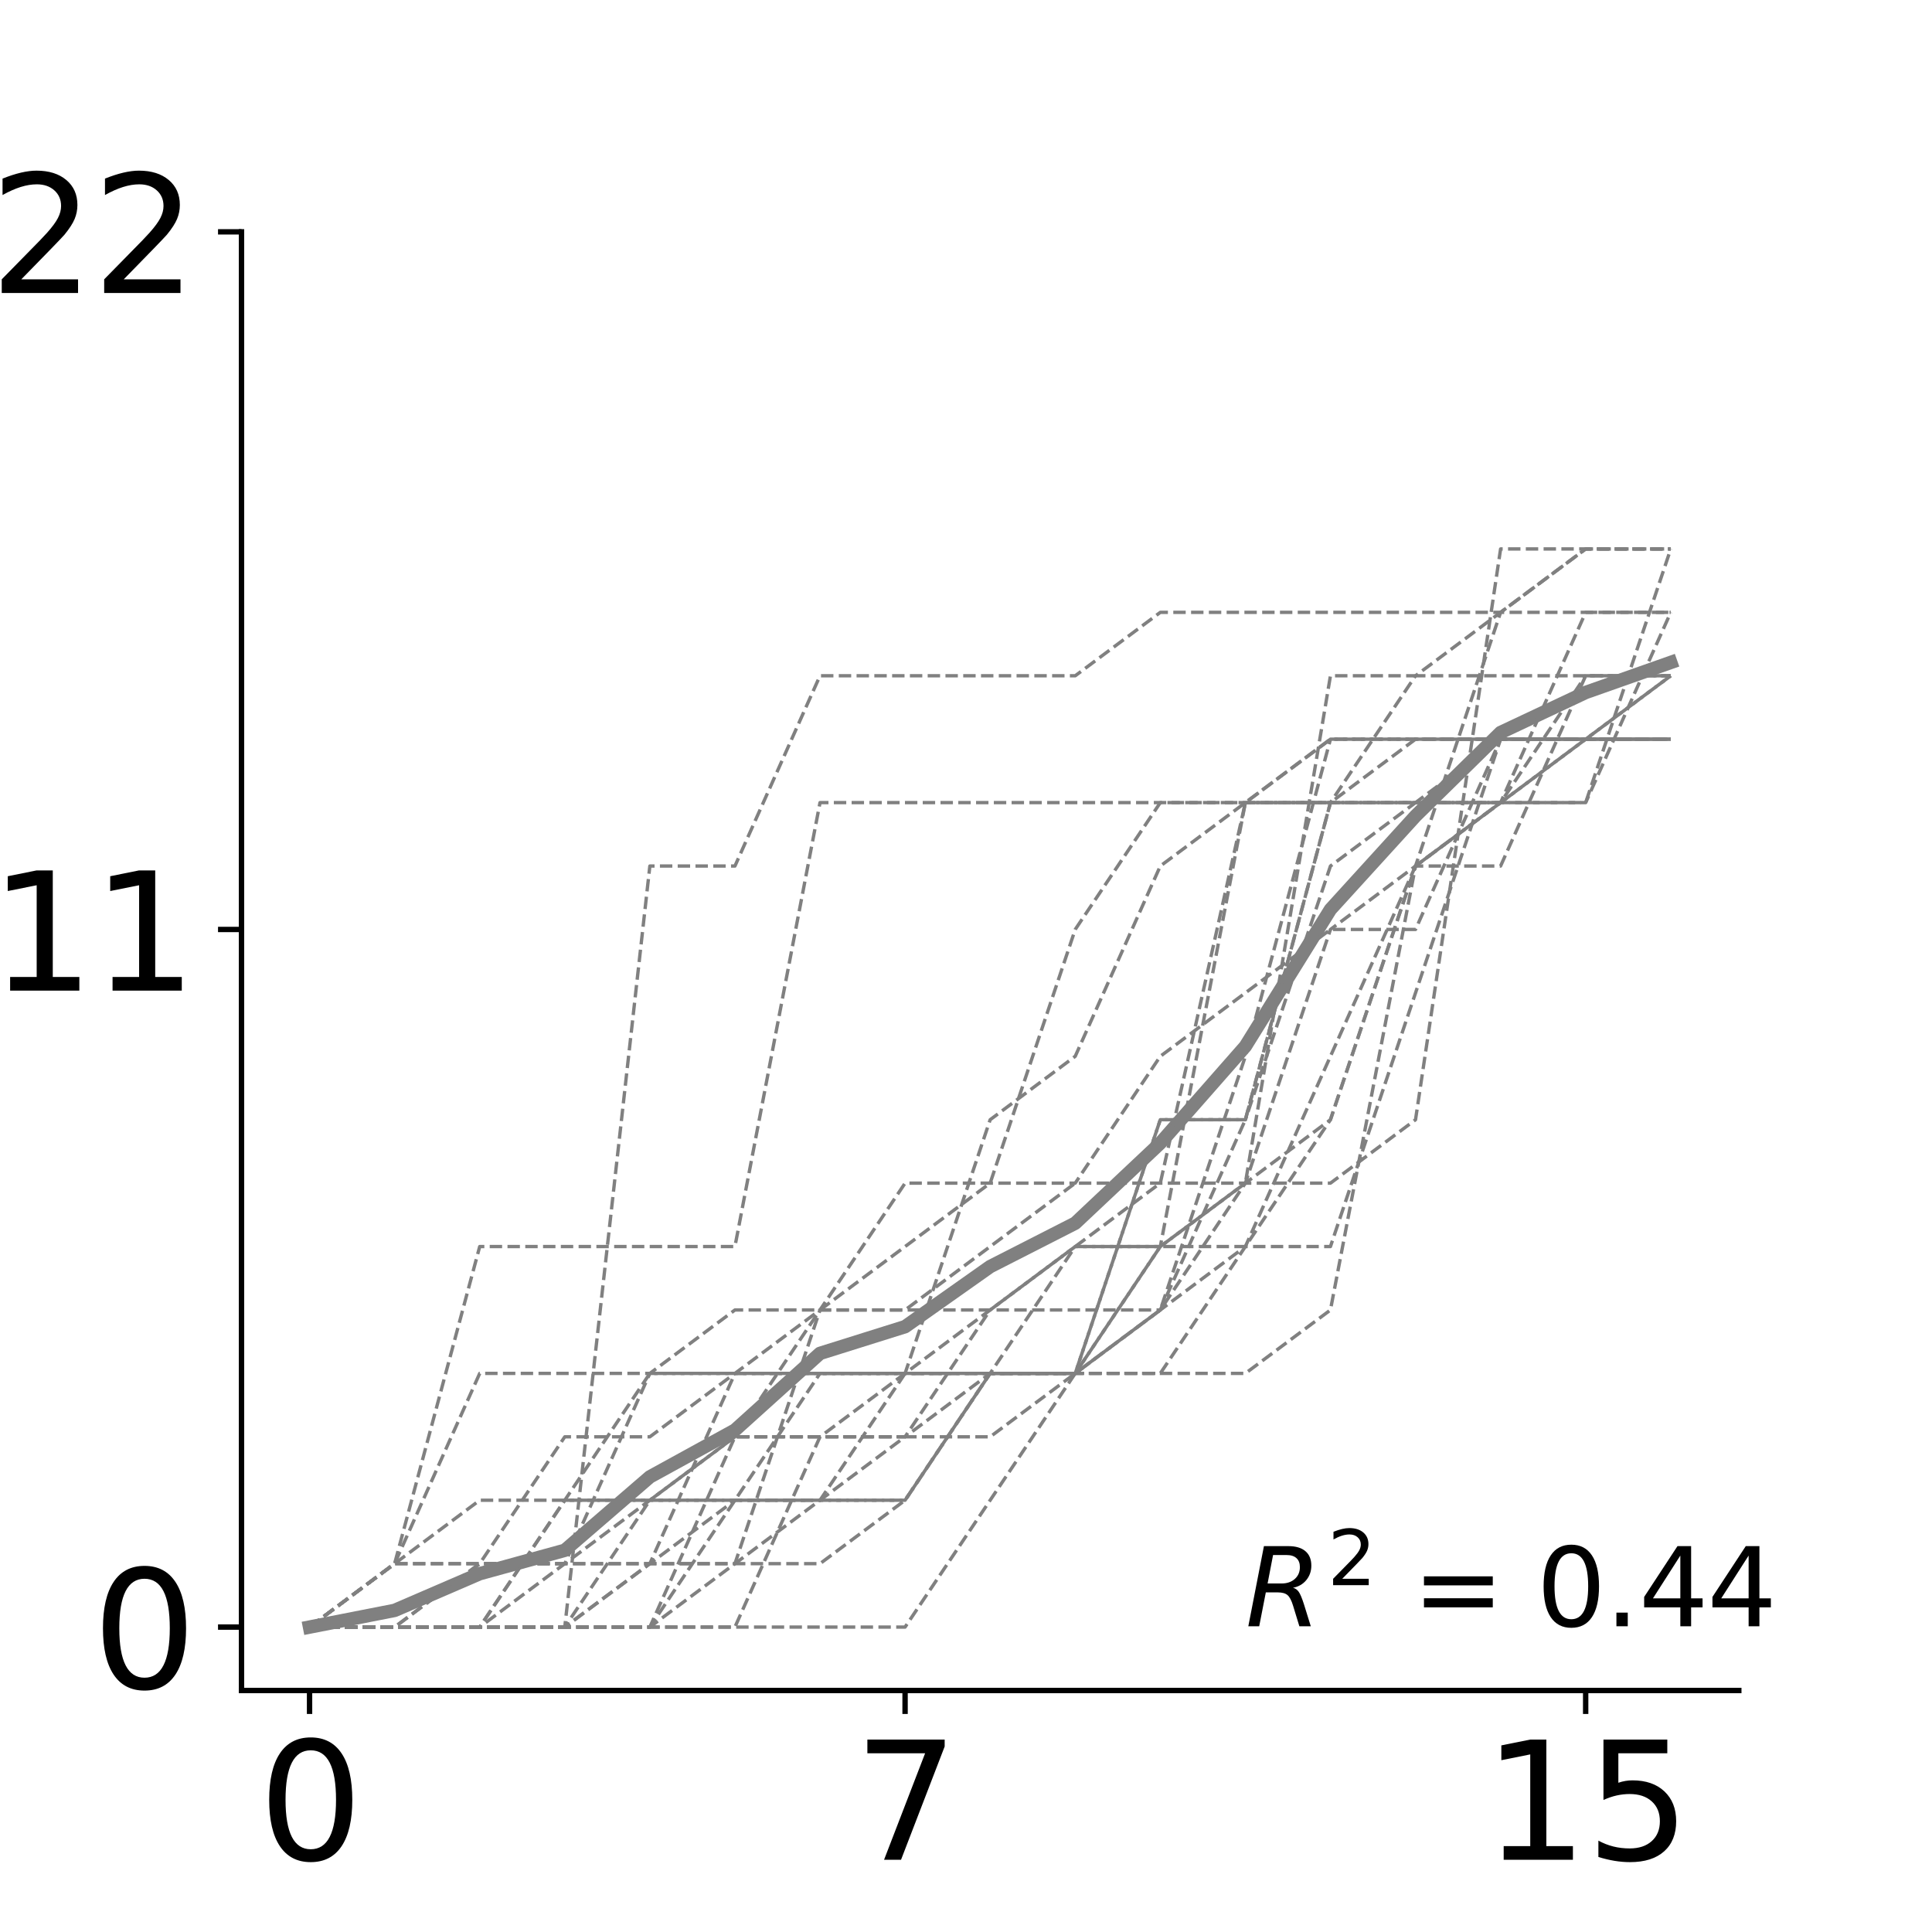 <?xml version="1.0" encoding="utf-8" standalone="no"?>
<!DOCTYPE svg PUBLIC "-//W3C//DTD SVG 1.1//EN"
  "http://www.w3.org/Graphics/SVG/1.1/DTD/svg11.dtd">
<svg xmlns:xlink="http://www.w3.org/1999/xlink" width="288pt" height="288pt" viewBox="0 0 288 288" xmlns="http://www.w3.org/2000/svg" version="1.1">
 <defs>
  <style type="text/css">*{stroke-linejoin: round; stroke-linecap: butt}</style>
 </defs>
 <g id="figure_1">
  <g id="patch_1">
   <path d="M 0 288 
L 288 288 
L 288 0 
L 0 0 
z
" style="fill: #ffffff"/>
  </g>
  <g id="axes_1">
   <g id="patch_2">
    <path d="M 36 252 
L 259.2 252 
L 259.2 34.56 
L 36 34.56 
z
" style="fill: #ffffff"/>
   </g>
   <g id="matplotlib.axis_1">
    <g id="xtick_1">
     <g id="line2d_1">
      <defs>
       <path id="m6acc82d7c6" d="M 0 0 
L 0 3.5 
" style="stroke: #000000; stroke-width: 0.8"/>
      </defs>
      <g>
       <use xlink:href="#m6acc82d7c6" x="46.145" y="252" style="stroke: #000000; stroke-width: 0.8"/>
      </g>
     </g>
     <g id="text_1">
      <!-- 0 -->
      <g transform="translate(38.51 277.236) scale(0.24 -0.24)">
       <defs>
        <path id="DejaVuSans-30" d="M 2034 4250 
Q 1547 4250 1301 3770 
Q 1056 3291 1056 2328 
Q 1056 1369 1301 889 
Q 1547 409 2034 409 
Q 2525 409 2770 889 
Q 3016 1369 3016 2328 
Q 3016 3291 2770 3770 
Q 2525 4250 2034 4250 
z
M 2034 4750 
Q 2819 4750 3233 4129 
Q 3647 3509 3647 2328 
Q 3647 1150 3233 529 
Q 2819 -91 2034 -91 
Q 1250 -91 836 529 
Q 422 1150 422 2328 
Q 422 3509 836 4129 
Q 1250 4750 2034 4750 
z
" transform="scale(0.016)"/>
       </defs>
       <use xlink:href="#DejaVuSans-30"/>
      </g>
     </g>
    </g>
    <g id="xtick_2">
     <g id="line2d_2">
      <g>
       <use xlink:href="#m6acc82d7c6" x="134.918" y="252" style="stroke: #000000; stroke-width: 0.8"/>
      </g>
     </g>
     <g id="text_2">
      <!-- 7 -->
      <g transform="translate(127.283 277.236) scale(0.24 -0.24)">
       <defs>
        <path id="DejaVuSans-37" d="M 525 4666 
L 3525 4666 
L 3525 4397 
L 1831 0 
L 1172 0 
L 2766 4134 
L 525 4134 
L 525 4666 
z
" transform="scale(0.016)"/>
       </defs>
       <use xlink:href="#DejaVuSans-37"/>
      </g>
     </g>
    </g>
    <g id="xtick_3">
     <g id="line2d_3">
      <g>
       <use xlink:href="#m6acc82d7c6" x="236.373" y="252" style="stroke: #000000; stroke-width: 0.8"/>
      </g>
     </g>
     <g id="text_3">
      <!-- 15 -->
      <g transform="translate(221.103 277.236) scale(0.24 -0.24)">
       <defs>
        <path id="DejaVuSans-31" d="M 794 531 
L 1825 531 
L 1825 4091 
L 703 3866 
L 703 4441 
L 1819 4666 
L 2450 4666 
L 2450 531 
L 3481 531 
L 3481 0 
L 794 0 
L 794 531 
z
" transform="scale(0.016)"/>
        <path id="DejaVuSans-35" d="M 691 4666 
L 3169 4666 
L 3169 4134 
L 1269 4134 
L 1269 2991 
Q 1406 3038 1543 3061 
Q 1681 3084 1819 3084 
Q 2600 3084 3056 2656 
Q 3513 2228 3513 1497 
Q 3513 744 3044 326 
Q 2575 -91 1722 -91 
Q 1428 -91 1123 -41 
Q 819 9 494 109 
L 494 744 
Q 775 591 1075 516 
Q 1375 441 1709 441 
Q 2250 441 2565 725 
Q 2881 1009 2881 1497 
Q 2881 1984 2565 2268 
Q 2250 2553 1709 2553 
Q 1456 2553 1204 2497 
Q 953 2441 691 2322 
L 691 4666 
z
" transform="scale(0.016)"/>
       </defs>
       <use xlink:href="#DejaVuSans-31"/>
       <use xlink:href="#DejaVuSans-35" x="63.623"/>
      </g>
     </g>
    </g>
   </g>
   <g id="matplotlib.axis_2">
    <g id="ytick_1">
     <g id="line2d_4">
      <defs>
       <path id="m6d0964cb60" d="M 0 0 
L -3.5 0 
" style="stroke: #000000; stroke-width: 0.8"/>
      </defs>
      <g>
       <use xlink:href="#m6d0964cb60" x="36" y="242.546" style="stroke: #000000; stroke-width: 0.8"/>
      </g>
     </g>
     <g id="text_4">
      <!-- 0 -->
      <g transform="translate(13.73 251.664) scale(0.24 -0.24)">
       <use xlink:href="#DejaVuSans-30"/>
      </g>
     </g>
    </g>
    <g id="ytick_2">
     <g id="line2d_5">
      <g>
       <use xlink:href="#m6d0964cb60" x="36" y="138.553" style="stroke: #000000; stroke-width: 0.8"/>
      </g>
     </g>
     <g id="text_5">
      <!-- 11 -->
      <g transform="translate(-1.54 147.671) scale(0.24 -0.24)">
       <use xlink:href="#DejaVuSans-31"/>
       <use xlink:href="#DejaVuSans-31" x="63.623"/>
      </g>
     </g>
    </g>
    <g id="ytick_3">
     <g id="line2d_6">
      <g>
       <use xlink:href="#m6d0964cb60" x="36" y="34.56" style="stroke: #000000; stroke-width: 0.8"/>
      </g>
     </g>
     <g id="text_6">
      <!-- 22 -->
      <g transform="translate(-1.54 43.678) scale(0.24 -0.24)">
       <defs>
        <path id="DejaVuSans-32" d="M 1228 531 
L 3431 531 
L 3431 0 
L 469 0 
L 469 531 
Q 828 903 1448 1529 
Q 2069 2156 2228 2338 
Q 2531 2678 2651 2914 
Q 2772 3150 2772 3378 
Q 2772 3750 2511 3984 
Q 2250 4219 1831 4219 
Q 1534 4219 1204 4116 
Q 875 4013 500 3803 
L 500 4441 
Q 881 4594 1212 4672 
Q 1544 4750 1819 4750 
Q 2544 4750 2975 4387 
Q 3406 4025 3406 3419 
Q 3406 3131 3298 2873 
Q 3191 2616 2906 2266 
Q 2828 2175 2409 1742 
Q 1991 1309 1228 531 
z
" transform="scale(0.016)"/>
       </defs>
       <use xlink:href="#DejaVuSans-32"/>
       <use xlink:href="#DejaVuSans-32" x="63.623"/>
      </g>
     </g>
    </g>
   </g>
   <g id="line2d_7">
    <path d="M 46.145 242.546 
L 58.827 240.058 
L 71.509 234.585 
L 84.191 231.102 
L 96.873 220.155 
L 109.555 213.189 
L 122.236 201.745 
L 134.918 197.764 
L 147.6 188.808 
L 160.282 182.34 
L 172.964 170.398 
L 185.645 155.968 
L 198.327 135.568 
L 211.009 121.636 
L 223.691 109.196 
L 236.373 103.225 
L 249.055 98.747 
" clip-path="url(#pab23c586a7)" style="fill: none; stroke: #808080; stroke-width: 2; stroke-linecap: square"/>
   </g>
   <g id="line2d_8">
    <path d="M 46.145 242.546 
L 58.827 233.092 
L 71.509 233.092 
L 84.191 214.184 
L 96.873 214.184 
L 109.555 204.73 
L 122.236 195.277 
L 134.918 195.277 
L 147.6 185.823 
L 160.282 176.369 
L 172.964 176.369 
L 185.645 176.369 
L 198.327 176.369 
L 211.009 166.915 
L 223.691 81.83 
L 236.373 81.83 
L 249.055 81.83 
" clip-path="url(#pab23c586a7)" style="fill: none; stroke-dasharray: 1.85,0.8; stroke-dashoffset: 0; stroke: #808080; stroke-width: 0.5"/>
   </g>
   <g id="line2d_9">
    <path d="M 46.145 242.546 
L 58.827 242.546 
L 71.509 242.546 
L 84.191 233.092 
L 96.873 204.73 
L 109.555 195.277 
L 122.236 195.277 
L 134.918 185.823 
L 147.6 176.369 
L 160.282 138.553 
L 172.964 119.645 
L 185.645 119.645 
L 198.327 119.645 
L 211.009 119.645 
L 223.691 119.645 
L 236.373 110.191 
L 249.055 100.737 
" clip-path="url(#pab23c586a7)" style="fill: none; stroke-dasharray: 1.85,0.8; stroke-dashoffset: 0; stroke: #808080; stroke-width: 0.5"/>
   </g>
   <g id="line2d_10">
    <path d="M 46.145 242.546 
L 58.827 242.546 
L 71.509 242.546 
L 84.191 223.638 
L 96.873 204.73 
L 109.555 204.73 
L 122.236 204.73 
L 134.918 204.73 
L 147.6 166.915 
L 160.282 157.461 
L 172.964 129.099 
L 185.645 119.645 
L 198.327 110.191 
L 211.009 110.191 
L 223.691 110.191 
L 236.373 110.191 
L 249.055 100.737 
" clip-path="url(#pab23c586a7)" style="fill: none; stroke-dasharray: 1.85,0.8; stroke-dashoffset: 0; stroke: #808080; stroke-width: 0.5"/>
   </g>
   <g id="line2d_11">
    <path d="M 46.145 242.546 
L 58.827 242.546 
L 71.509 242.546 
L 84.191 242.546 
L 96.873 242.546 
L 109.555 242.546 
L 122.236 214.184 
L 134.918 204.73 
L 147.6 204.73 
L 160.282 204.73 
L 172.964 195.277 
L 185.645 166.915 
L 198.327 119.645 
L 211.009 119.645 
L 223.691 110.191 
L 236.373 110.191 
L 249.055 110.191 
" clip-path="url(#pab23c586a7)" style="fill: none; stroke-dasharray: 1.85,0.8; stroke-dashoffset: 0; stroke: #808080; stroke-width: 0.5"/>
   </g>
   <g id="line2d_12">
    <path d="M 46.145 242.546 
L 58.827 233.092 
L 71.509 223.638 
L 84.191 223.638 
L 96.873 223.638 
L 109.555 214.184 
L 122.236 195.277 
L 134.918 195.277 
L 147.6 195.277 
L 160.282 195.277 
L 172.964 195.277 
L 185.645 185.823 
L 198.327 157.461 
L 211.009 129.099 
L 223.691 119.645 
L 236.373 100.737 
L 249.055 100.737 
" clip-path="url(#pab23c586a7)" style="fill: none; stroke-dasharray: 1.85,0.8; stroke-dashoffset: 0; stroke: #808080; stroke-width: 0.5"/>
   </g>
   <g id="line2d_13">
    <path d="M 46.145 242.546 
L 58.827 242.546 
L 71.509 242.546 
L 84.191 242.546 
L 96.873 242.546 
L 109.555 242.546 
L 122.236 242.546 
L 134.918 242.546 
L 147.6 223.638 
L 160.282 204.73 
L 172.964 185.823 
L 185.645 176.369 
L 198.327 138.553 
L 211.009 129.099 
L 223.691 119.645 
L 236.373 110.191 
L 249.055 110.191 
" clip-path="url(#pab23c586a7)" style="fill: none; stroke-dasharray: 1.85,0.8; stroke-dashoffset: 0; stroke: #808080; stroke-width: 0.5"/>
   </g>
   <g id="line2d_14">
    <path d="M 46.145 242.546 
L 58.827 233.092 
L 71.509 204.73 
L 84.191 204.73 
L 96.873 204.73 
L 109.555 204.73 
L 122.236 204.73 
L 134.918 204.73 
L 147.6 204.73 
L 160.282 204.73 
L 172.964 204.73 
L 185.645 185.823 
L 198.327 185.823 
L 211.009 148.007 
L 223.691 110.191 
L 236.373 110.191 
L 249.055 110.191 
" clip-path="url(#pab23c586a7)" style="fill: none; stroke-dasharray: 1.85,0.8; stroke-dashoffset: 0; stroke: #808080; stroke-width: 0.5"/>
   </g>
   <g id="line2d_15">
    <path d="M 46.145 242.546 
L 58.827 233.092 
L 71.509 233.092 
L 84.191 233.092 
L 96.873 233.092 
L 109.555 223.638 
L 122.236 223.638 
L 134.918 214.184 
L 147.6 214.184 
L 160.282 204.73 
L 172.964 195.277 
L 185.645 157.461 
L 198.327 110.191 
L 211.009 110.191 
L 223.691 110.191 
L 236.373 110.191 
L 249.055 110.191 
" clip-path="url(#pab23c586a7)" style="fill: none; stroke-dasharray: 1.85,0.8; stroke-dashoffset: 0; stroke: #808080; stroke-width: 0.5"/>
   </g>
   <g id="line2d_16">
    <path d="M 46.145 242.546 
L 58.827 242.546 
L 71.509 233.092 
L 84.191 233.092 
L 96.873 223.638 
L 109.555 223.638 
L 122.236 223.638 
L 134.918 223.638 
L 147.6 204.73 
L 160.282 204.73 
L 172.964 166.915 
L 185.645 166.915 
L 198.327 119.645 
L 211.009 100.737 
L 223.691 100.737 
L 236.373 100.737 
L 249.055 100.737 
" clip-path="url(#pab23c586a7)" style="fill: none; stroke-dasharray: 1.85,0.8; stroke-dashoffset: 0; stroke: #808080; stroke-width: 0.5"/>
   </g>
   <g id="line2d_17">
    <path d="M 46.145 242.546 
L 58.827 242.546 
L 71.509 242.546 
L 84.191 242.546 
L 96.873 233.092 
L 109.555 204.73 
L 122.236 204.73 
L 134.918 204.73 
L 147.6 195.277 
L 160.282 185.823 
L 172.964 185.823 
L 185.645 119.645 
L 198.327 110.191 
L 211.009 110.191 
L 223.691 110.191 
L 236.373 110.191 
L 249.055 110.191 
" clip-path="url(#pab23c586a7)" style="fill: none; stroke-dasharray: 1.85,0.8; stroke-dashoffset: 0; stroke: #808080; stroke-width: 0.5"/>
   </g>
   <g id="line2d_18">
    <path d="M 46.145 242.546 
L 58.827 242.546 
L 71.509 242.546 
L 84.191 242.546 
L 96.873 233.092 
L 109.555 233.092 
L 122.236 223.638 
L 134.918 204.73 
L 147.6 204.73 
L 160.282 185.823 
L 172.964 185.823 
L 185.645 176.369 
L 198.327 100.737 
L 211.009 100.737 
L 223.691 91.283 
L 236.373 91.283 
L 249.055 91.283 
" clip-path="url(#pab23c586a7)" style="fill: none; stroke-dasharray: 1.85,0.8; stroke-dashoffset: 0; stroke: #808080; stroke-width: 0.5"/>
   </g>
   <g id="line2d_19">
    <path d="M 46.145 242.546 
L 58.827 242.546 
L 71.509 242.546 
L 84.191 242.546 
L 96.873 242.546 
L 109.555 233.092 
L 122.236 195.277 
L 134.918 176.369 
L 147.6 176.369 
L 160.282 176.369 
L 172.964 157.461 
L 185.645 148.007 
L 198.327 138.553 
L 211.009 138.553 
L 223.691 110.191 
L 236.373 110.191 
L 249.055 110.191 
" clip-path="url(#pab23c586a7)" style="fill: none; stroke-dasharray: 1.85,0.8; stroke-dashoffset: 0; stroke: #808080; stroke-width: 0.5"/>
   </g>
   <g id="line2d_20">
    <path d="M 46.145 242.546 
L 58.827 242.546 
L 71.509 242.546 
L 84.191 242.546 
L 96.873 242.546 
L 109.555 223.638 
L 122.236 204.73 
L 134.918 204.73 
L 147.6 204.73 
L 160.282 204.73 
L 172.964 166.915 
L 185.645 166.915 
L 198.327 129.099 
L 211.009 119.645 
L 223.691 119.645 
L 236.373 91.283 
L 249.055 91.283 
" clip-path="url(#pab23c586a7)" style="fill: none; stroke-dasharray: 1.85,0.8; stroke-dashoffset: 0; stroke: #808080; stroke-width: 0.5"/>
   </g>
   <g id="line2d_21">
    <path d="M 46.145 242.546 
L 58.827 242.546 
L 71.509 242.546 
L 84.191 242.546 
L 96.873 129.099 
L 109.555 129.099 
L 122.236 100.737 
L 134.918 100.737 
L 147.6 100.737 
L 160.282 100.737 
L 172.964 91.283 
L 185.645 91.283 
L 198.327 91.283 
L 211.009 91.283 
L 223.691 91.283 
L 236.373 81.83 
L 249.055 81.83 
" clip-path="url(#pab23c586a7)" style="fill: none; stroke-dasharray: 1.85,0.8; stroke-dashoffset: 0; stroke: #808080; stroke-width: 0.5"/>
   </g>
   <g id="line2d_22">
    <path d="M 46.145 242.546 
L 58.827 233.092 
L 71.509 185.823 
L 84.191 185.823 
L 96.873 185.823 
L 109.555 185.823 
L 122.236 119.645 
L 134.918 119.645 
L 147.6 119.645 
L 160.282 119.645 
L 172.964 119.645 
L 185.645 119.645 
L 198.327 119.645 
L 211.009 119.645 
L 223.691 119.645 
L 236.373 119.645 
L 249.055 91.283 
" clip-path="url(#pab23c586a7)" style="fill: none; stroke-dasharray: 1.85,0.8; stroke-dashoffset: 0; stroke: #808080; stroke-width: 0.5"/>
   </g>
   <g id="line2d_23">
    <path d="M 46.145 242.546 
L 58.827 242.546 
L 71.509 242.546 
L 84.191 223.638 
L 96.873 223.638 
L 109.555 214.184 
L 122.236 214.184 
L 134.918 214.184 
L 147.6 204.73 
L 160.282 204.73 
L 172.964 204.73 
L 185.645 204.73 
L 198.327 195.277 
L 211.009 129.099 
L 223.691 119.645 
L 236.373 119.645 
L 249.055 81.83 
" clip-path="url(#pab23c586a7)" style="fill: none; stroke-dasharray: 1.85,0.8; stroke-dashoffset: 0; stroke: #808080; stroke-width: 0.5"/>
   </g>
   <g id="line2d_24">
    <path d="M 46.145 242.546 
L 58.827 242.546 
L 71.509 242.546 
L 84.191 242.546 
L 96.873 242.546 
L 109.555 214.184 
L 122.236 214.184 
L 134.918 214.184 
L 147.6 195.277 
L 160.282 185.823 
L 172.964 176.369 
L 185.645 119.645 
L 198.327 119.645 
L 211.009 110.191 
L 223.691 110.191 
L 236.373 110.191 
L 249.055 110.191 
" clip-path="url(#pab23c586a7)" style="fill: none; stroke-dasharray: 1.85,0.8; stroke-dashoffset: 0; stroke: #808080; stroke-width: 0.5"/>
   </g>
   <g id="line2d_25">
    <path d="M 46.145 242.546 
L 58.827 242.546 
L 71.509 242.546 
L 84.191 242.546 
L 96.873 223.638 
L 109.555 223.638 
L 122.236 223.638 
L 134.918 223.638 
L 147.6 204.73 
L 160.282 204.73 
L 172.964 195.277 
L 185.645 176.369 
L 198.327 166.915 
L 211.009 129.099 
L 223.691 129.099 
L 236.373 100.737 
L 249.055 100.737 
" clip-path="url(#pab23c586a7)" style="fill: none; stroke-dasharray: 1.85,0.8; stroke-dashoffset: 0; stroke: #808080; stroke-width: 0.5"/>
   </g>
   <g id="line2d_26">
    <path d="M 46.145 242.546 
L 58.827 242.546 
L 71.509 233.092 
L 84.191 233.092 
L 96.873 233.092 
L 109.555 233.092 
L 122.236 233.092 
L 134.918 223.638 
L 147.6 204.73 
L 160.282 204.73 
L 172.964 185.823 
L 185.645 185.823 
L 198.327 166.915 
L 211.009 129.099 
L 223.691 91.283 
L 236.373 81.83 
L 249.055 81.83 
" clip-path="url(#pab23c586a7)" style="fill: none; stroke-dasharray: 1.85,0.8; stroke-dashoffset: 0; stroke: #808080; stroke-width: 0.5"/>
   </g>
   <g id="patch_3">
    <path d="M 36 252 
L 36 34.56 
" style="fill: none; stroke: #000000; stroke-width: 0.8; stroke-linejoin: miter; stroke-linecap: square"/>
   </g>
   <g id="patch_4">
    <path d="M 36 252 
L 259.2 252 
" style="fill: none; stroke: #000000; stroke-width: 0.8; stroke-linejoin: miter; stroke-linecap: square"/>
   </g>
   <g id="text_7">
    <!-- $R^2$ = 0.44 -->
    <g transform="translate(185.645 242.546) scale(0.16 -0.16)">
     <defs>
      <path id="DejaVuSans-Oblique-52" d="M 1613 4147 
L 1294 2491 
L 2106 2491 
Q 2584 2491 2879 2755 
Q 3175 3019 3175 3444 
Q 3175 3784 2976 3965 
Q 2778 4147 2406 4147 
L 1613 4147 
z
M 2772 2241 
Q 2972 2194 3105 2009 
Q 3238 1825 3413 1275 
L 3809 0 
L 3144 0 
L 2778 1197 
Q 2638 1659 2453 1815 
Q 2269 1972 1888 1972 
L 1191 1972 
L 806 0 
L 172 0 
L 1081 4666 
L 2503 4666 
Q 3150 4666 3495 4373 
Q 3841 4081 3841 3531 
Q 3841 3044 3547 2687 
Q 3253 2331 2772 2241 
z
" transform="scale(0.016)"/>
      <path id="DejaVuSans-20" transform="scale(0.016)"/>
      <path id="DejaVuSans-3d" d="M 678 2906 
L 4684 2906 
L 4684 2381 
L 678 2381 
L 678 2906 
z
M 678 1631 
L 4684 1631 
L 4684 1100 
L 678 1100 
L 678 1631 
z
" transform="scale(0.016)"/>
      <path id="DejaVuSans-2e" d="M 684 794 
L 1344 794 
L 1344 0 
L 684 0 
L 684 794 
z
" transform="scale(0.016)"/>
      <path id="DejaVuSans-34" d="M 2419 4116 
L 825 1625 
L 2419 1625 
L 2419 4116 
z
M 2253 4666 
L 3047 4666 
L 3047 1625 
L 3713 1625 
L 3713 1100 
L 3047 1100 
L 3047 0 
L 2419 0 
L 2419 1100 
L 313 1100 
L 313 1709 
L 2253 4666 
z
" transform="scale(0.016)"/>
     </defs>
     <use xlink:href="#DejaVuSans-Oblique-52" transform="translate(0 0.766)"/>
     <use xlink:href="#DejaVuSans-32" transform="translate(76.499 39.047) scale(0.7)"/>
     <use xlink:href="#DejaVuSans-20" transform="translate(123.77 0.766)"/>
     <use xlink:href="#DejaVuSans-3d" transform="translate(155.557 0.766)"/>
     <use xlink:href="#DejaVuSans-20" transform="translate(239.346 0.766)"/>
     <use xlink:href="#DejaVuSans-30" transform="translate(271.133 0.766)"/>
     <use xlink:href="#DejaVuSans-2e" transform="translate(334.756 0.766)"/>
     <use xlink:href="#DejaVuSans-34" transform="translate(366.543 0.766)"/>
     <use xlink:href="#DejaVuSans-34" transform="translate(430.166 0.766)"/>
    </g>
   </g>
  </g>
 </g>
 <defs>
  <clipPath id="pab23c586a7">
   <rect x="36" y="34.56" width="223.2" height="217.44"/>
  </clipPath>
 </defs>
</svg>
